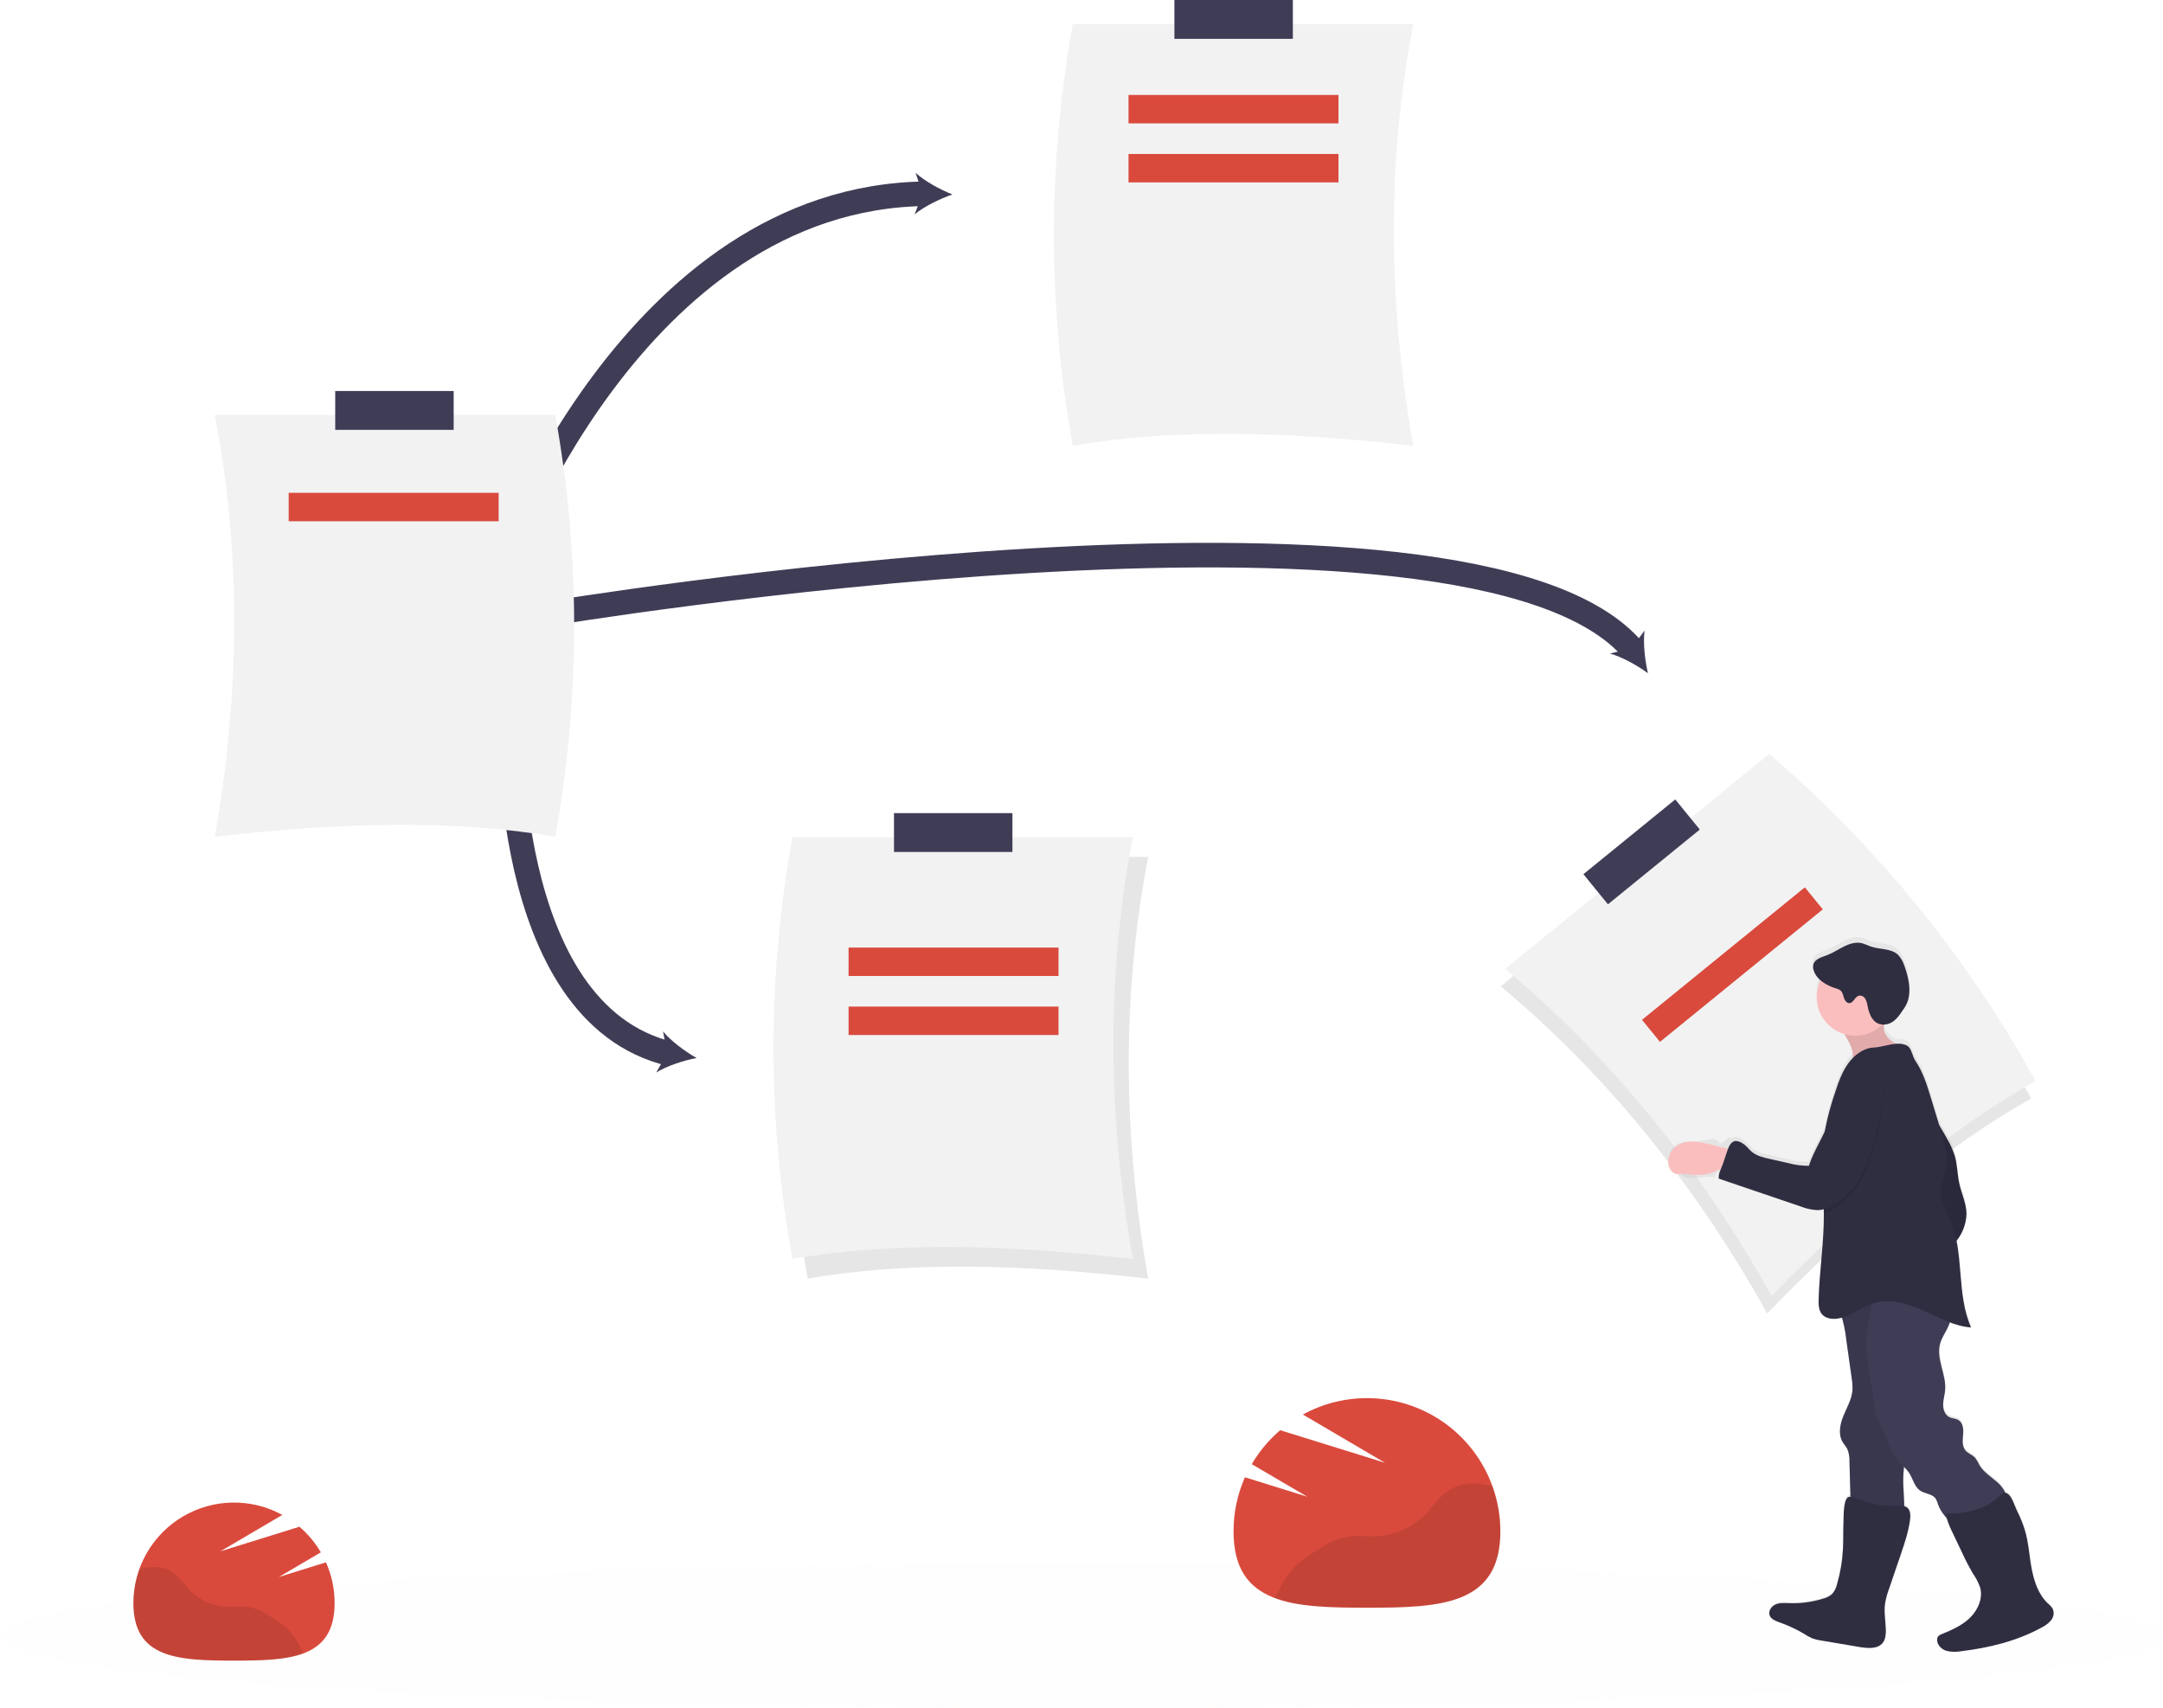 <svg width="176" height="139" viewBox="0 0 176 139" fill="none" xmlns="http://www.w3.org/2000/svg">
<g clip-path="url(#clip0)">
<path d="M87.288 36.277C95.401 34.854 104.83 35.101 114.996 36.277C112.934 24.585 112.839 13.133 114.996 1.958H87.288C85.242 13.306 85.242 24.929 87.288 36.277Z" fill="#F2F2F2"/>
<path d="M95.56 3.161L105.198 3.161V-0L95.56 -0V3.161Z" fill="#3F3D56"/>
<path opacity="0.1" d="M65.719 104.036C73.832 102.613 83.261 102.86 93.427 104.036C91.365 92.344 91.271 80.892 93.427 69.718H65.719C63.673 81.066 63.673 92.688 65.719 104.036Z" fill="black"/>
<path d="M64.474 102.435C72.587 101.012 82.015 101.259 92.182 102.435C90.119 90.743 90.025 79.291 92.182 68.117H64.474C62.427 79.465 62.427 91.087 64.474 102.435Z" fill="#F2F2F2"/>
<path d="M72.742 69.32H82.38V66.159H72.742V69.32Z" fill="#3F3D56"/>
<path d="M40.664 46.416C40.664 46.416 51.41 16.032 75.353 15.763" stroke="#3F3D56" stroke-width="2" stroke-miterlimit="10"/>
<path d="M77.5 15.821C76.481 16.177 75.214 16.783 74.42 17.443L75.071 15.766L74.498 14.06C75.26 14.755 76.499 15.426 77.5 15.821Z" fill="#3F3D56"/>
<path d="M41.553 57.978C41.553 57.978 40.581 82.426 54.555 85.754" stroke="#3F3D56" stroke-width="2" stroke-miterlimit="10"/>
<path d="M56.679 86.083C55.621 86.289 54.281 86.718 53.403 87.26L54.281 85.69L53.95 83.921C54.608 84.715 55.742 85.549 56.679 86.083Z" fill="#3F3D56"/>
<path d="M44.401 49.973C44.401 49.973 119.965 37.383 132.933 52.958" stroke="#3F3D56" stroke-width="2" stroke-miterlimit="10"/>
<path d="M134.091 54.776C133.219 54.141 131.993 53.449 131 53.175L132.748 52.75L133.815 51.304C133.685 52.328 133.846 53.726 134.091 54.776Z" fill="#3F3D56"/>
<g opacity="0.1">
<path opacity="0.1" d="M88 139C136.601 139 176 136.372 176 133.13C176 129.888 136.601 127.26 88 127.26C39.399 127.26 0 129.888 0 133.13C0 136.372 39.399 139 88 139Z" fill="#D94A3D"/>
</g>
<path opacity="0.1" d="M165.28 89.377C158.092 93.397 150.935 99.536 143.793 106.862C138.006 96.496 130.849 87.555 122.116 80.25L143.603 62.764C152.357 70.273 159.699 79.286 165.28 89.377Z" fill="black"/>
<path d="M165.636 87.954C158.448 91.974 151.291 98.112 144.149 105.439C138.362 95.073 131.205 86.132 122.472 78.827L143.959 61.341C152.713 68.85 160.054 77.863 165.636 87.954Z" fill="#F2F2F2"/>
<path d="M136.313 65.045L128.839 71.127L130.835 73.579L138.31 67.496L136.313 65.045Z" fill="#3F3D56"/>
<path d="M146.857 72.196L133.608 82.977L135.069 84.77L148.318 73.989L146.857 72.196Z" fill="#D94A3D"/>
<path d="M167.04 130.869C166.936 130.705 166.805 130.56 166.653 130.439C165.876 129.706 165.514 128.626 165.322 127.571C165.13 126.516 165.075 125.437 164.767 124.401C164.599 123.872 164.39 123.356 164.141 122.859C163.963 122.48 163.738 121.733 163.413 121.468C163.349 121.413 163.271 121.375 163.189 121.358C163.035 121.031 162.816 120.74 162.544 120.502C162.035 120.042 161.414 119.675 161.074 119.079C160.981 118.872 160.866 118.675 160.731 118.492C160.501 118.24 160.138 118.137 159.927 117.87C159.651 117.525 159.713 117.032 159.749 116.591C159.784 116.15 159.749 115.625 159.368 115.395C159.14 115.255 158.846 115.267 158.61 115.145C158.254 114.967 158.113 114.517 158.12 114.116C158.127 113.716 158.252 113.327 158.284 112.928C158.384 111.655 157.544 110.388 157.868 109.154C157.99 108.686 158.272 108.278 158.48 107.844C158.552 107.699 158.611 107.548 158.658 107.393C159.213 107.613 159.796 107.753 160.391 107.809C159.411 105.612 159.66 103.056 159.202 100.694L159.261 100.612C159.723 100.004 159.986 99.267 160.012 98.504C160.012 97.615 159.601 96.802 159.416 95.943C159.258 95.21 159.265 94.447 159.06 93.726C158.918 93.28 158.73 92.849 158.498 92.442C158.276 92.032 158.043 91.627 157.798 91.229C157.57 90.475 157.342 89.72 157.113 88.966C156.793 87.899 156.464 86.832 155.841 85.917C155.613 85.581 155.544 84.903 155.193 84.699C154.908 84.552 154.585 84.496 154.268 84.539C153.773 84.261 153.339 83.861 153.276 83.313C153.27 83.194 153.282 83.073 153.312 82.957H153.372C154.155 82.885 154.552 82.194 154.96 81.591C155.618 80.611 155.367 79.288 154.96 78.174C154.858 77.823 154.675 77.501 154.426 77.233C153.855 76.7 152.951 76.819 152.214 76.561C151.975 76.456 151.731 76.364 151.483 76.285C150.993 76.169 150.481 76.33 150.032 76.555C149.584 76.781 149.166 77.073 148.696 77.253C148.226 77.433 147.646 77.571 147.53 78.053C147.498 78.216 147.511 78.384 147.569 78.539C147.678 78.847 147.868 79.121 148.119 79.33C147.919 79.743 147.811 80.194 147.802 80.652C147.793 81.11 147.884 81.565 148.068 81.985C148.251 82.404 148.524 82.779 148.867 83.084C149.21 83.388 149.615 83.614 150.054 83.747C150.189 83.962 150.315 84.183 150.431 84.411C150.637 84.809 150.812 85.279 150.74 85.706C150.612 85.842 150.493 85.987 150.385 86.14C149.874 86.851 149.584 87.687 149.317 88.518C148.958 89.581 148.671 90.668 148.457 91.769C148.023 92.691 147.493 93.573 147.178 94.543C146.614 94.544 146.052 94.469 145.508 94.32L144.007 93.979C143.483 93.861 142.939 93.731 142.529 93.388C142.312 93.21 142.143 92.974 141.923 92.796C141.702 92.618 141.259 92.413 141.017 92.559C140.973 92.586 140.931 92.618 140.894 92.654C140.673 92.207 140.132 93.346 139.876 92.924C139.51 92.317 138.223 93.02 137.529 92.906C137.105 92.838 136.671 92.938 136.321 93.185C135.915 93.475 135.66 94.075 135.965 94.48C136.04 94.572 136.123 94.657 136.212 94.735C136.418 94.971 136.602 95.226 136.762 95.496C137.31 96.284 138.572 95.589 139.529 95.77C139.508 95.831 140.2 94.331 140.179 94.393C140.052 94.761 139.784 95.21 139.851 95.594L146.532 97.88C146.96 98.054 147.415 98.154 147.877 98.175C148.057 98.173 148.236 98.15 148.411 98.106V98.447V98.46C148.429 100.806 148.055 103.138 147.986 105.482C147.973 105.909 147.986 106.372 148.256 106.706C148.559 107.072 149.096 107.144 149.564 107.062C149.676 107.044 149.786 107.019 149.895 106.989C150.053 107.578 150.168 108.179 150.237 108.785L150.68 111.945C150.737 112.27 150.76 112.6 150.749 112.93C150.698 113.674 150.304 114.342 150.02 115.031C149.735 115.719 149.566 116.541 149.94 117.185C150.057 117.384 150.219 117.555 150.324 117.761C150.457 118.08 150.518 118.425 150.502 118.77C150.529 119.73 150.555 120.69 150.58 121.648C150.502 121.637 150.423 121.653 150.356 121.694C149.986 121.98 150.027 123.354 150 123.779C149.972 124.49 150 125.216 149.961 125.935C149.911 126.906 149.751 127.869 149.484 128.804C149.42 129.107 149.28 129.39 149.077 129.624C148.868 129.804 148.62 129.933 148.352 129.999C147.466 130.276 146.538 130.402 145.61 130.371C145.234 130.36 144.843 130.323 144.494 130.467C144.145 130.611 143.864 131.001 143.991 131.356C144.099 131.655 144.428 131.798 144.725 131.91C145.404 132.146 146.059 132.444 146.683 132.799C146.923 132.962 147.176 133.106 147.439 133.23C147.692 133.32 147.953 133.385 148.219 133.422L151.374 133.955C152.02 134.067 152.798 134.133 153.209 133.6C153.431 133.311 153.463 132.92 153.453 132.555C153.435 131.844 153.292 131.118 153.385 130.408C153.455 129.987 153.566 129.574 153.716 129.174L154.659 126.422C154.976 125.485 155.296 124.54 155.419 123.558C155.463 123.203 155.46 122.799 155.188 122.575C155.118 122.519 155.038 122.478 154.953 122.454C154.942 121.596 154.83 120.739 154.878 119.882C154.89 119.666 154.912 119.453 154.93 119.239C155.095 119.396 155.242 119.57 155.369 119.759C155.673 120.234 155.786 120.863 156.25 121.182C156.645 121.45 157.231 121.438 157.508 121.829C157.597 121.979 157.664 122.141 157.707 122.31C157.869 122.729 158.11 123.114 158.419 123.441C158.526 123.831 158.673 124.209 158.859 124.569L159.642 126.223C159.908 126.817 160.205 127.397 160.532 127.961C160.78 128.316 160.98 128.702 161.128 129.11C161.379 129.99 160.969 130.954 160.322 131.6C159.674 132.246 158.82 132.619 157.978 132.966C157.889 132.996 157.808 133.044 157.74 133.109C157.667 133.195 157.628 133.305 157.631 133.418C157.631 133.829 157.969 134.179 158.357 134.308C158.754 134.412 159.169 134.427 159.572 134.352C161.847 134.076 164.114 133.52 166.125 132.417C166.425 132.273 166.691 132.068 166.906 131.814C167.013 131.684 167.083 131.527 167.106 131.36C167.13 131.193 167.107 131.024 167.04 130.869Z" fill="url(#paint0_linear)"/>
<path d="M157.428 90.985C157.808 91.566 158.164 92.163 158.496 92.775C158.728 93.178 158.916 93.605 159.059 94.048C159.265 94.76 159.26 95.519 159.414 96.247C159.592 97.1 160.009 97.915 160.009 98.789C159.982 99.547 159.719 100.278 159.258 100.88C158.797 101.478 158.271 102.022 157.688 102.501C156.345 99.021 155.594 95.341 155.467 91.613C155.45 91.095 155.446 90.563 155.635 90.081C155.75 89.781 156.306 88.952 156.663 89.277C156.793 89.397 156.827 89.932 156.907 90.112C157.058 90.416 157.232 90.708 157.428 90.985Z" fill="#2F2E41"/>
<path opacity="0.1" d="M157.428 90.985C157.808 91.566 158.164 92.163 158.496 92.775C158.728 93.178 158.916 93.605 159.059 94.048C159.265 94.76 159.26 95.519 159.414 96.247C159.592 97.1 160.009 97.915 160.009 98.789C159.982 99.547 159.719 100.278 159.258 100.88C158.797 101.478 158.271 102.022 157.688 102.501C156.345 99.021 155.594 95.341 155.467 91.613C155.45 91.095 155.446 90.563 155.635 90.081C155.75 89.781 156.306 88.952 156.663 89.277C156.793 89.397 156.827 89.932 156.907 90.112C157.058 90.416 157.232 90.708 157.428 90.985Z" fill="black"/>
<path d="M138.325 92.927C137.629 92.814 136.857 92.869 136.316 93.321C135.989 93.598 135.783 93.99 135.739 94.416C135.693 94.911 135.979 95.494 136.474 95.533C136.593 95.535 136.712 95.527 136.83 95.51C137.143 95.508 137.455 95.534 137.763 95.587C138.369 95.644 138.98 95.555 139.544 95.327C140.109 95.099 140.61 94.739 141.007 94.278C141.432 93.753 140.872 93.514 140.37 93.408C139.683 93.262 139.012 93.041 138.325 92.927Z" fill="#FBBEBE"/>
<path d="M150.226 108.99L150.667 112.124C150.724 112.447 150.746 112.775 150.735 113.103C150.683 113.841 150.29 114.504 150.007 115.187C149.724 115.87 149.552 116.687 149.927 117.322C150.043 117.519 150.205 117.688 150.31 117.893C150.443 118.21 150.504 118.553 150.488 118.896L150.609 123.343C151.982 123.437 153.361 123.43 154.734 123.322C154.788 123.324 154.841 123.307 154.883 123.274C154.919 123.228 154.938 123.172 154.935 123.114C154.995 122.073 154.814 121.031 154.873 119.99C154.894 119.609 154.947 119.229 154.954 118.848C154.976 117.299 154.211 115.782 154.442 114.248C154.515 113.862 154.61 113.48 154.727 113.104C155.458 110.445 155.303 107.633 155.141 104.879C155.144 104.834 155.132 104.79 155.106 104.753C155.079 104.727 155.046 104.709 155.01 104.701C154.231 104.469 153.408 104.426 152.609 104.578C151.811 104.73 151.06 105.072 150.422 105.575C150.228 105.731 149.738 105.881 149.61 106.068C149.432 106.329 149.666 106.587 149.769 106.864C149.997 107.554 150.151 108.267 150.226 108.99Z" fill="#3F3D56"/>
<path opacity="0.1" d="M150.226 108.99L150.667 112.124C150.724 112.447 150.746 112.775 150.735 113.103C150.683 113.841 150.29 114.504 150.007 115.187C149.724 115.87 149.552 116.687 149.927 117.322C150.043 117.519 150.205 117.688 150.31 117.893C150.443 118.21 150.504 118.553 150.488 118.896L150.609 123.343C151.982 123.437 153.361 123.43 154.734 123.322C154.788 123.324 154.841 123.307 154.883 123.274C154.919 123.228 154.938 123.172 154.935 123.114C154.995 122.073 154.814 121.031 154.873 119.99C154.894 119.609 154.947 119.229 154.954 118.848C154.976 117.299 154.211 115.782 154.442 114.248C154.515 113.862 154.61 113.48 154.727 113.104C155.458 110.445 155.303 107.633 155.141 104.879C155.144 104.834 155.132 104.79 155.106 104.753C155.079 104.727 155.046 104.709 155.01 104.701C154.231 104.469 153.408 104.426 152.609 104.578C151.811 104.73 151.06 105.072 150.422 105.575C150.228 105.731 149.738 105.881 149.61 106.068C149.432 106.329 149.666 106.587 149.769 106.864C149.997 107.554 150.151 108.267 150.226 108.99Z" fill="black"/>
<path d="M158.471 108.049C158.263 108.481 157.983 108.885 157.859 109.349C157.535 110.575 158.373 111.84 158.274 113.096C158.241 113.49 158.119 113.878 158.11 114.275C158.101 114.672 158.247 115.111 158.599 115.294C158.836 115.417 159.133 115.404 159.355 115.543C159.731 115.771 159.774 116.294 159.736 116.73C159.699 117.165 159.637 117.656 159.914 118C160.126 118.265 160.489 118.366 160.717 118.617C160.852 118.798 160.968 118.993 161.06 119.199C161.4 119.791 162.021 120.156 162.53 120.611C163.039 121.066 163.47 121.762 163.242 122.406C163.075 122.881 162.605 123.171 162.153 123.395C161.328 123.802 160.458 124.109 159.56 124.309C159.464 124.339 159.362 124.345 159.263 124.325C159.163 124.288 159.073 124.227 159.003 124.147C158.478 123.635 157.935 123.096 157.693 122.402C157.65 122.235 157.583 122.074 157.494 121.925C157.216 121.538 156.631 121.55 156.236 121.283C155.773 120.968 155.661 120.342 155.359 119.871C155.056 119.4 154.613 119.12 154.291 118.704C153.746 118.014 153.613 117.092 153.223 116.304C153.037 115.981 152.867 115.649 152.714 115.308C152.581 114.891 152.499 114.458 152.47 114.02C152.219 111.945 151.581 109.851 151.983 107.795C152.072 107.341 152.209 106.905 152.266 106.439C152.364 105.632 152.209 104.808 152.328 104.002C152.331 103.902 152.356 103.803 152.403 103.713C152.449 103.624 152.516 103.546 152.597 103.486C152.693 103.443 152.797 103.421 152.903 103.422C153.958 103.367 155.015 103.391 156.067 103.494C156.601 103.547 157.199 103.655 157.519 104.089C157.791 104.463 157.777 104.965 157.864 105.418C157.973 105.975 158.256 106.281 158.553 106.719C158.85 107.156 158.697 107.597 158.471 108.049Z" fill="#3F3D56"/>
<path d="M154.378 122.509C154.659 122.509 154.971 122.491 155.188 122.671C155.458 122.891 155.462 123.299 155.419 123.645C155.295 124.62 154.976 125.558 154.658 126.491L153.711 129.266C153.561 129.663 153.45 130.074 153.38 130.492C153.287 131.203 153.43 131.915 153.447 132.627C153.447 132.982 153.424 133.377 153.202 133.662C152.8 134.179 152.015 134.119 151.369 134.018L148.217 133.484C147.951 133.448 147.69 133.383 147.438 133.292C147.174 133.172 146.921 133.03 146.681 132.867C146.058 132.51 145.403 132.213 144.724 131.977C144.429 131.865 144.098 131.725 143.991 131.428C143.864 131.072 144.146 130.682 144.494 130.538C144.843 130.394 145.233 130.431 145.61 130.444C146.538 130.474 147.464 130.348 148.351 130.072C148.617 130.007 148.865 129.879 149.073 129.7C149.277 129.469 149.417 129.189 149.481 128.887C149.749 127.96 149.909 127.005 149.958 126.041C149.995 125.33 149.97 124.618 149.999 123.907C150.016 123.484 149.975 122.128 150.346 121.838C150.629 121.621 151.792 122.219 152.175 122.308C152.898 122.466 153.638 122.534 154.378 122.509Z" fill="#2F2E41"/>
<path d="M164.755 124.482C165.063 125.503 165.111 126.579 165.31 127.627C165.509 128.674 165.862 129.745 166.639 130.473C166.791 130.592 166.922 130.737 167.026 130.9C167.091 131.052 167.113 131.219 167.09 131.384C167.066 131.548 166.998 131.702 166.892 131.83C166.677 132.082 166.41 132.286 166.111 132.428C164.102 133.525 161.84 134.076 159.56 134.35C159.158 134.427 158.743 134.413 158.347 134.308C157.959 134.176 157.615 133.827 157.622 133.418C157.619 133.307 157.657 133.198 157.729 133.112C157.798 133.048 157.88 132.999 157.969 132.97C158.809 132.627 159.662 132.259 160.311 131.615C160.961 130.971 161.368 130.014 161.117 129.149C160.971 128.744 160.77 128.361 160.521 128.009C160.196 127.449 159.899 126.873 159.631 126.284L158.848 124.642C158.619 124.161 158.388 123.667 158.348 123.137C159.332 123.182 160.315 123.024 161.235 122.674C161.665 122.5 162.065 122.26 162.422 121.963C162.724 121.71 163 121.239 163.408 121.57C163.735 121.833 163.942 122.573 164.134 122.95C164.382 123.443 164.59 123.955 164.755 124.482Z" fill="#2F2E41"/>
<path d="M153.28 83.715C153.358 84.396 154.02 84.848 154.652 85.117L150.653 86.399C150.911 85.905 150.703 85.302 150.447 84.798C150.239 84.402 150.001 84.021 149.735 83.66C149.696 83.603 149.651 83.534 149.68 83.471C149.705 83.43 149.745 83.399 149.792 83.384C150.614 83.018 151.461 82.639 152.36 82.505C152.62 82.466 153.111 82.363 153.305 82.626C153.499 82.89 153.243 83.4 153.28 83.715Z" fill="#FBBEBE"/>
<path opacity="0.1" d="M153.28 83.715C153.358 84.396 154.02 84.848 154.652 85.117L150.653 86.399C150.911 85.905 150.703 85.302 150.447 84.798C150.239 84.402 150.001 84.021 149.735 83.66C149.696 83.603 149.651 83.534 149.68 83.471C149.705 83.43 149.745 83.399 149.792 83.384C150.614 83.018 151.461 82.639 152.36 82.505C152.62 82.466 153.111 82.363 153.305 82.626C153.499 82.89 153.243 83.4 153.28 83.715Z" fill="black"/>
<path d="M150.956 84.269C152.688 84.269 154.092 82.865 154.092 81.134C154.092 79.403 152.688 78 150.956 78C149.225 78 147.821 79.403 147.821 81.134C147.821 82.865 149.225 84.269 150.956 84.269Z" fill="#FBBEBE"/>
<path d="M148.246 106.927C148.55 107.282 149.086 107.361 149.554 107.282C150.648 107.104 151.543 106.299 152.615 106.007C153.928 105.651 155.318 106.11 156.558 106.669C157.799 107.227 159.032 107.905 160.388 108.012C159.162 105.279 159.863 101.99 158.69 99.235C158.404 98.561 158.003 97.912 157.939 97.182C157.859 96.277 158.311 95.403 158.38 94.504C158.445 93.701 158.203 92.903 157.971 92.139C157.685 91.2 157.399 90.26 157.113 89.32C156.793 88.269 156.464 87.201 155.843 86.296C155.613 85.963 155.544 85.291 155.195 85.088C154.433 84.649 153.278 85.204 152.453 85.234C151.627 85.264 150.874 85.851 150.392 86.513C149.881 87.225 149.591 88.05 149.324 88.875C148.899 90.104 148.582 91.368 148.376 92.652C148.349 92.844 148.326 93.036 148.308 93.23C148.13 95.057 148.39 96.894 148.404 98.728V98.741C148.422 101.069 148.048 103.383 147.979 105.71C147.972 106.144 147.972 106.601 148.246 106.927Z" fill="#2F2E41"/>
<path opacity="0.1" d="M148.403 98.73C149.016 98.575 149.572 98.178 150.049 97.746C150.461 97.379 150.828 96.964 151.141 96.51C151.536 95.889 151.852 95.222 152.083 94.523C152.742 92.671 153.161 90.742 153.328 88.783C153.375 88.249 153.389 87.678 153.07 87.255C152.892 87.025 152.641 86.863 152.358 86.794C152.075 86.725 151.777 86.754 151.513 86.876C151.093 87.082 150.821 87.497 150.568 87.892C150.068 88.68 149.565 89.475 149.243 90.35C149.1 90.738 148.995 91.138 148.856 91.528C148.715 91.912 148.552 92.288 148.369 92.654C148.342 92.846 148.319 93.038 148.301 93.232C148.136 95.058 148.388 96.894 148.403 98.73Z" fill="black"/>
<path d="M153.061 86.917C153.38 87.34 153.365 87.918 153.321 88.445C153.153 90.404 152.734 92.334 152.075 94.187C151.846 94.885 151.529 95.552 151.134 96.172C150.821 96.626 150.454 97.041 150.041 97.408C149.436 97.962 148.699 98.452 147.879 98.461C147.417 98.439 146.963 98.34 146.534 98.168L139.858 95.9C139.791 95.519 140.059 95.076 140.186 94.71L140.542 93.653C140.643 93.362 140.761 93.048 141.026 92.89C141.291 92.732 141.711 92.949 141.932 93.123C142.152 93.297 142.32 93.532 142.537 93.712C142.948 94.053 143.491 94.18 144.014 94.297L145.514 94.635C146.058 94.783 146.619 94.857 147.183 94.856C147.601 93.58 148.397 92.454 148.847 91.19C148.986 90.8 149.091 90.4 149.235 90.014C149.555 89.137 150.061 88.342 150.561 87.556C150.812 87.159 151.084 86.744 151.506 86.54C151.769 86.417 152.067 86.388 152.349 86.456C152.632 86.525 152.883 86.687 153.061 86.917Z" fill="#2F2E41"/>
<path d="M151.957 81.84C151.933 81.634 151.869 81.435 151.768 81.253C151.715 81.163 151.635 81.092 151.539 81.049C151.443 81.007 151.337 80.996 151.234 81.019C150.921 81.116 150.816 81.602 150.489 81.618C150.268 81.629 150.11 81.405 150.04 81.193C149.971 80.981 149.933 80.745 149.768 80.595C149.653 80.509 149.52 80.448 149.38 80.417C148.62 80.177 147.835 79.733 147.583 78.977C147.523 78.823 147.509 78.656 147.542 78.495C147.657 78.016 148.254 77.874 148.707 77.699C149.161 77.525 149.597 77.232 150.042 77.009C150.487 76.787 151.003 76.625 151.492 76.739C151.741 76.817 151.985 76.909 152.224 77.013C152.96 77.267 153.863 77.148 154.434 77.68C154.683 77.945 154.866 78.265 154.968 78.614C155.366 79.718 155.619 81.031 154.959 82.004C154.551 82.603 154.156 83.288 153.373 83.359C152.462 83.439 152.101 82.609 151.957 81.84Z" fill="#2F2E41"/>
<g opacity="0.1">
<path opacity="0.1" d="M150.564 80.816C150.495 80.606 150.458 80.367 150.294 80.218C150.179 80.132 150.046 80.071 149.906 80.04C149.144 79.8 148.361 79.355 148.107 78.599C148.049 78.445 148.035 78.278 148.068 78.117C148.086 78.041 148.118 77.97 148.162 77.906C147.872 78.032 147.619 78.199 147.548 78.494C147.515 78.656 147.529 78.823 147.589 78.976C147.842 79.732 148.626 80.177 149.386 80.417C149.527 80.448 149.659 80.509 149.774 80.595C149.94 80.745 149.975 80.983 150.047 81.193C150.118 81.403 150.274 81.629 150.495 81.618C150.716 81.607 150.822 81.406 150.963 81.235C150.769 81.212 150.628 81.01 150.564 80.816Z" fill="black"/>
<path opacity="0.1" d="M153.895 82.979C152.981 83.062 152.62 82.231 152.472 81.463C152.452 81.258 152.392 81.059 152.294 80.878C152.241 80.787 152.161 80.716 152.065 80.673C151.969 80.631 151.863 80.62 151.76 80.641C151.591 80.695 151.482 80.862 151.367 80.997C151.448 81.005 151.527 81.031 151.597 81.074C151.666 81.117 151.725 81.175 151.769 81.244C151.869 81.426 151.933 81.625 151.958 81.831C152.102 82.6 152.463 83.432 153.381 83.347C153.744 83.308 154.079 83.135 154.321 82.861C154.187 82.924 154.043 82.963 153.895 82.979Z" fill="black"/>
</g>
<path d="M45.182 68.088C37.071 66.665 27.641 66.914 17.474 68.088C19.537 56.398 19.633 44.946 17.474 33.77H45.182C47.229 45.118 47.229 56.74 45.182 68.088Z" fill="#F2F2F2"/>
<path d="M36.915 31.814H27.277V34.975H36.915V31.814Z" fill="#3F3D56"/>
<path d="M86.131 77.098H69.047V79.41H86.131V77.098Z" fill="#D94A3D"/>
<path d="M86.131 81.901H69.047V84.213H86.131V81.901Z" fill="#D94A3D"/>
<path d="M108.91 7.725H91.826V10.037H108.91V7.725Z" fill="#D94A3D"/>
<path d="M108.91 12.528H91.826V14.84H108.91V12.528Z" fill="#D94A3D"/>
<path d="M40.574 40.099H23.49V42.412H40.574V40.099Z" fill="#D94A3D"/>
<path d="M22.7 128.306L26.106 126.305C25.646 125.518 25.057 124.814 24.364 124.222L17.938 126.219L22.974 123.259C21.728 122.577 20.325 122.23 18.903 122.254C17.482 122.278 16.092 122.672 14.869 123.396C13.646 124.12 12.633 125.15 11.929 126.385C11.225 127.62 10.855 129.016 10.855 130.437C10.855 134.957 14.52 135.113 19.041 135.113C23.563 135.113 27.228 134.957 27.228 130.437C27.229 129.293 26.99 128.162 26.525 127.118L22.7 128.306Z" fill="#D94A3D"/>
<path opacity="0.1" d="M23.567 132.7C23.204 132.336 22.799 132.018 22.36 131.751C21.741 131.341 21.102 130.923 20.373 130.782C19.732 130.661 19.072 130.764 18.415 130.727C17.282 130.657 16.216 130.169 15.424 129.357C14.959 128.875 14.592 128.29 14.034 127.918C13.431 127.521 12.665 127.436 11.95 127.536C11.742 127.565 11.537 127.607 11.334 127.662C11.013 128.552 10.849 129.491 10.85 130.437C10.85 134.957 14.514 135.113 19.036 135.113C21.23 135.113 23.222 135.076 24.692 134.521L24.451 134.071C24.216 133.578 23.919 133.117 23.567 132.7Z" fill="black"/>
<path d="M106.372 121.78L101.854 119.129C102.466 118.086 103.248 117.153 104.167 116.367L112.69 119.015L106.011 115.091C107.664 114.186 109.525 113.727 111.41 113.758C113.295 113.79 115.139 114.312 116.761 115.272C118.382 116.233 119.726 117.599 120.659 119.236C121.592 120.873 122.083 122.725 122.082 124.61C122.082 130.602 117.222 130.809 111.227 130.809C105.232 130.809 100.372 130.602 100.372 124.61C100.367 123.09 100.683 121.586 101.299 120.196L106.372 121.78Z" fill="#D94A3D"/>
<path opacity="0.1" d="M105.221 127.605C105.704 127.124 106.241 126.702 106.823 126.347C107.643 125.805 108.492 125.248 109.458 125.063C110.307 124.901 111.183 125.038 112.046 124.988C113.549 124.897 114.963 124.25 116.014 123.172C116.63 122.534 117.116 121.749 117.858 121.263C118.657 120.73 119.671 120.627 120.62 120.757C120.895 120.797 121.169 120.853 121.438 120.924C121.864 122.105 122.08 123.351 122.079 124.606C122.079 130.599 117.219 130.805 111.224 130.805C108.314 130.805 105.673 130.757 103.723 130.022L104.048 129.414C104.361 128.764 104.755 128.156 105.221 127.605Z" fill="black"/>
</g>
<defs>
<linearGradient id="paint0_linear" x1="152.369" y1="134.651" x2="150.016" y2="76.286" gradientUnits="userSpaceOnUse">
<stop stop-color="#808080" stop-opacity="0.25"/>
<stop offset="0.54" stop-color="#808080" stop-opacity="0.12"/>
<stop offset="1" stop-color="#808080" stop-opacity="0.1"/>
</linearGradient>
<clipPath id="clip0">
<rect width="176" height="139" fill="white"/>
</clipPath>
</defs>
</svg>
